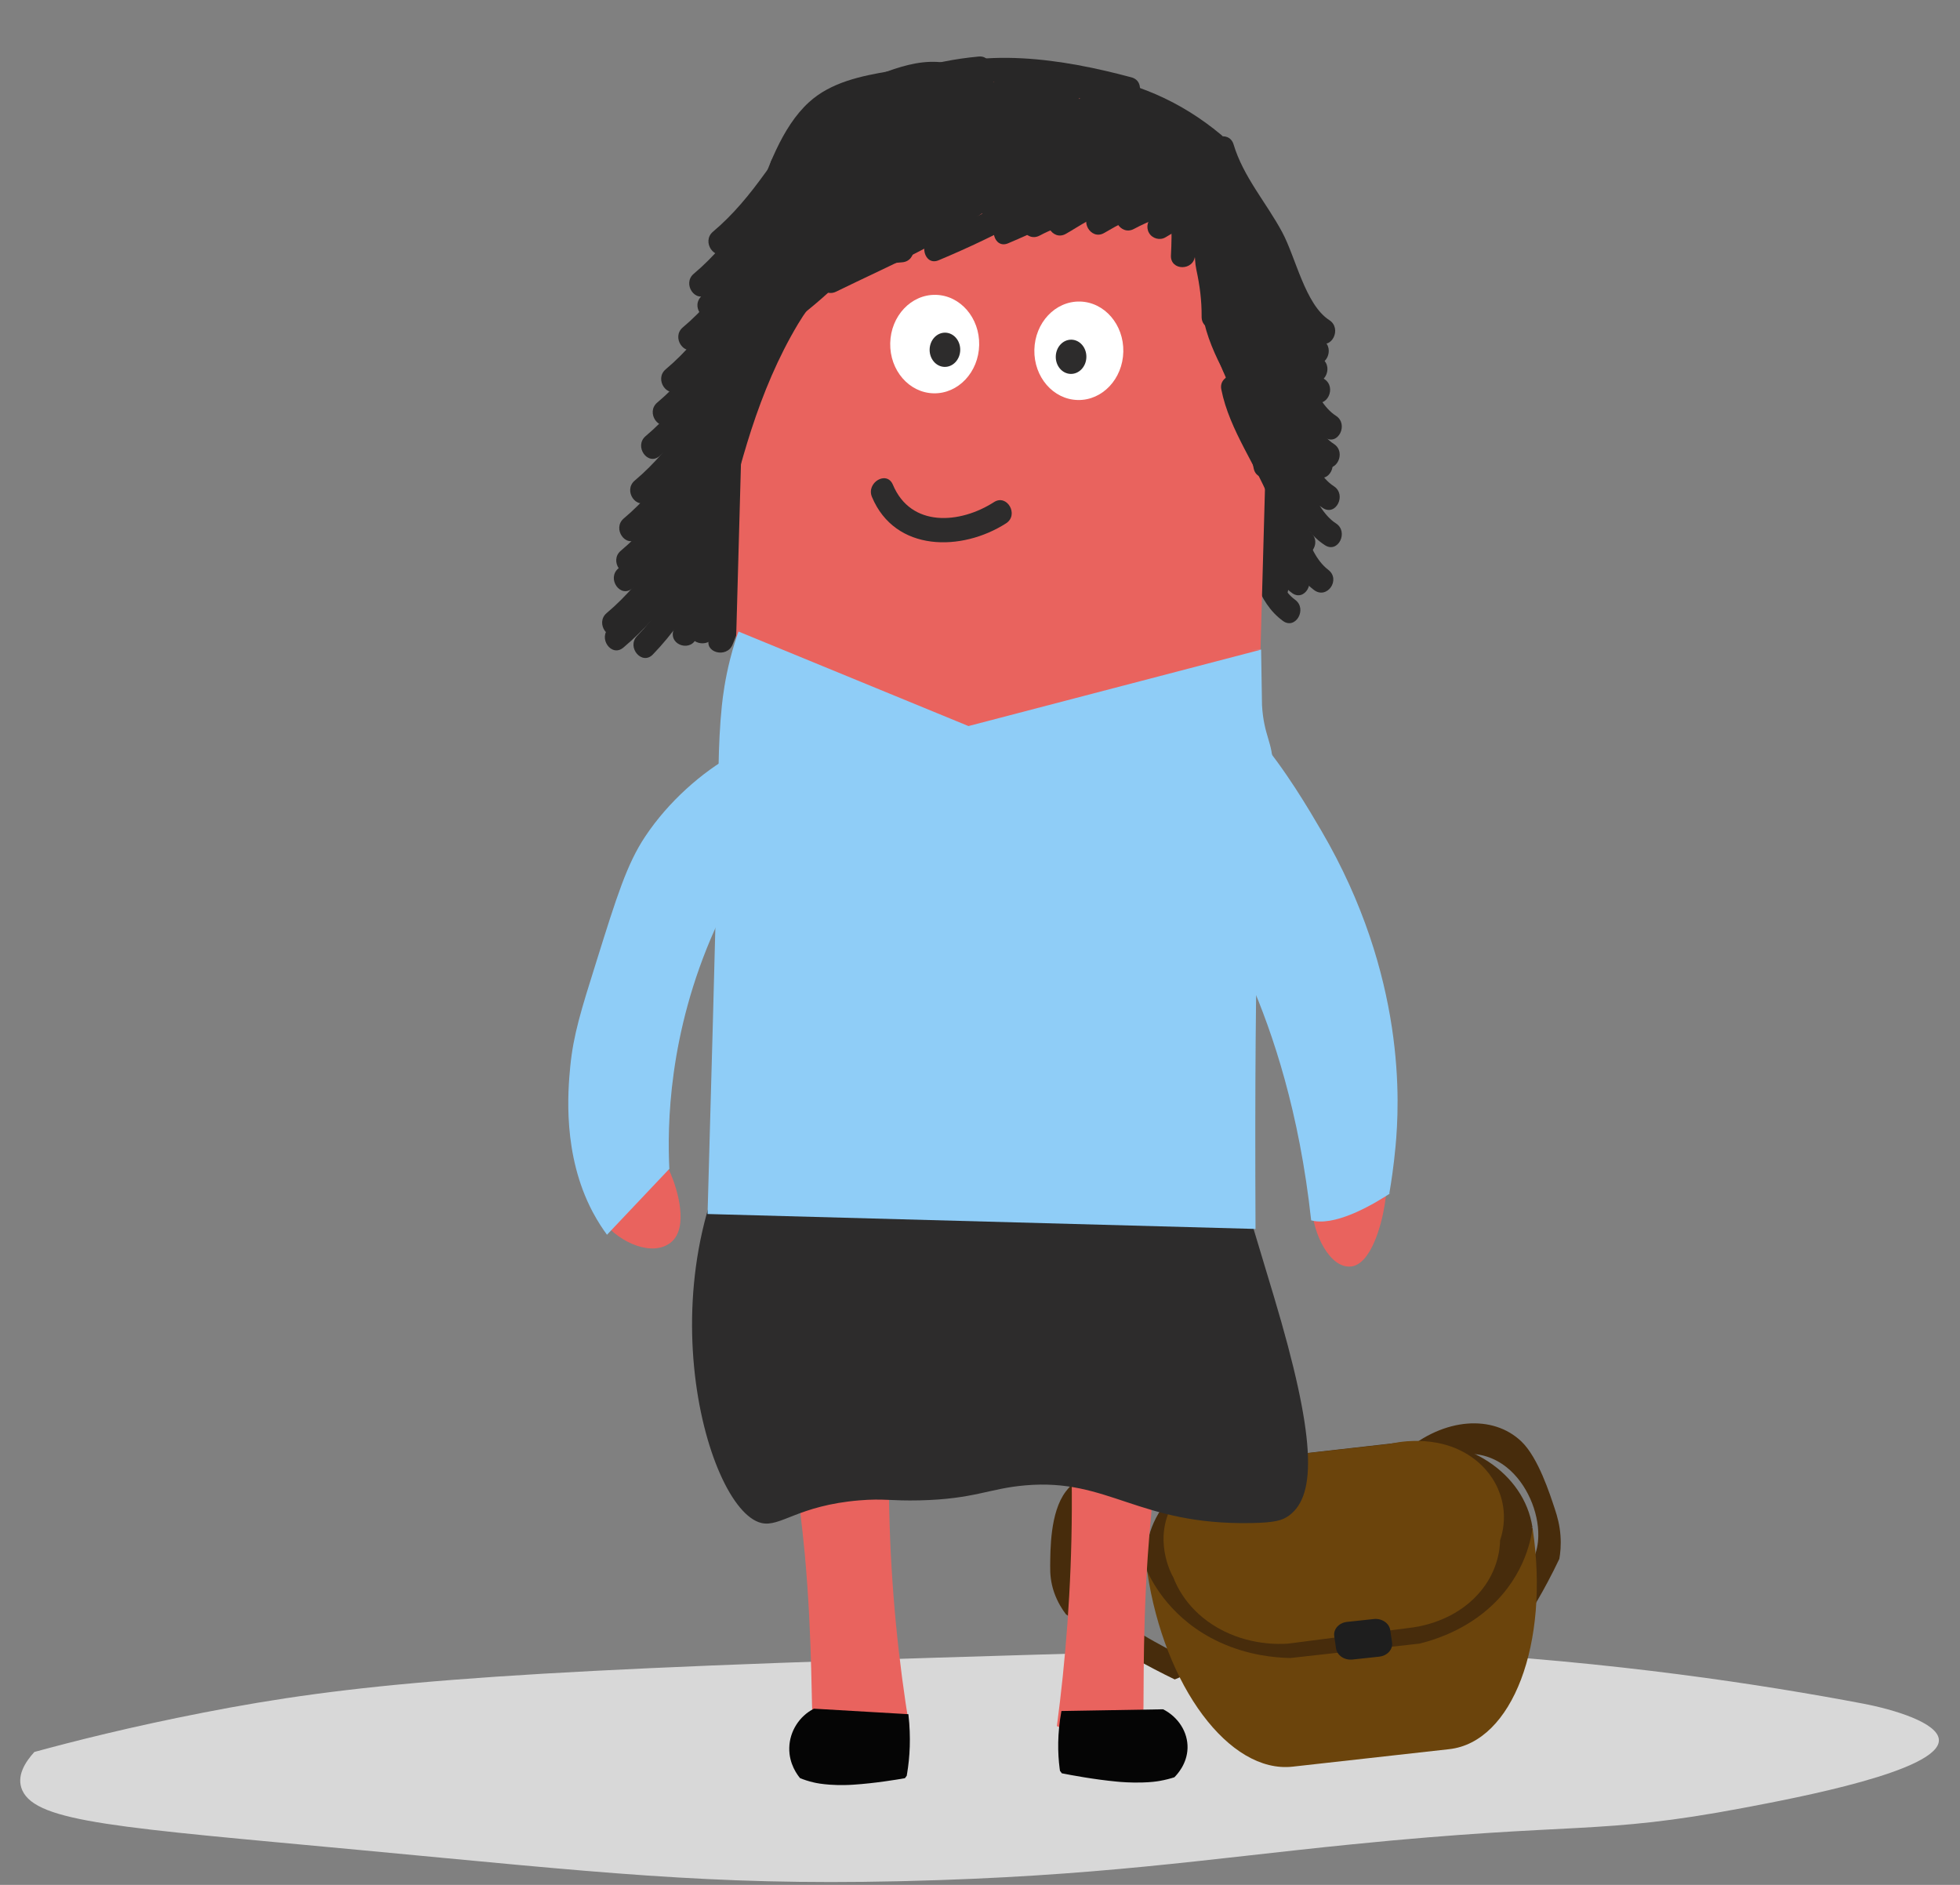 <?xml version="1.0" encoding="utf-8"?>
<!-- Generator: Adobe Illustrator 23.0.1, SVG Export Plug-In . SVG Version: 6.00 Build 0)  -->
<svg version="1.1" id="Layer_1" xmlns="http://www.w3.org/2000/svg" xmlns:xlink="http://www.w3.org/1999/xlink" x="0px" y="0px"
	 viewBox="0 0 260 250" style="enable-background:new 0 0 260 250;" xml:space="preserve">
<rect x="0" y="0" width="260" height="250" fill="#808080" stroke="none"/>
<style type="text/css">
	.st0{fill:#D8D8D8;}
	.st1{fill:#472C0C;}
	.st2{fill:#6B440C;}
	.st3{fill:#1E1E1E;}
	.st4{fill:#E9635E;}
	.st5{fill:#2D2C2C;}
	.st6{fill:#282727;}
	.st7{fill:#8FCDF7;}
	.st8{fill:#FFFFFF;}
	.st9{fill:#050505;}
</style>
<path class="st0" d="M231.21,239.8c-19.33,3.65-21.86,1.81-51.94,4.83c-19.42,1.95-33.6,4.25-59.35,4.87
	c-0.44,0.01-0.77,0.02-0.83,0.02c-24.84,0.56-39.96-1.2-71.41-4.15c-31.83-2.98-42.81-3.66-44.72-7.91
	c-0.84-1.87,0.38-3.75,1.6-5.09c5.13-1.4,12.78-3.34,22.42-5.22c19.19-3.74,37.09-5.45,97.06-7.28c34.42-1.05,51.91-1.56,65.5-0.82
	c24.75,1.34,44.47,4.42,57.61,6.91c4.09,0.78,9.94,2.54,10.05,4.8C257.4,234.86,238.41,238.44,231.21,239.8z"/>
<path class="st1" d="M155.83,222.75c1.49-0.55,1.88-1.11,1.94-1.53c0.21-1.45-3.31-2.41-7.89-5.47c-3.29-2.2-5.03-3.36-6.04-5.4
	c-1.46-2.96-1.02-7.02,1.65-9.92c3.33-3.61,9.57-4.79,15.03-2.61c0.81-1.26,1.62-2.51,2.44-3.77c-9.21-2.55-18.1-0.81-21.59,3.79
	c-2.1,2.77-2.03,7.85-2.06,9.82c-0.02,1.16,0.09,2.3,0.53,3.57c0.45,1.28,1.08,2.25,1.56,2.88c0,0,0,0,0,0c0,0,0,0,0,0
	c1.08,0.79,2.22,1.58,3.41,2.37C148.59,218.98,152.31,221.05,155.83,222.75z"/>
<path class="st1" d="M199.93,218.37c-1.16-0.18-1.6-0.62-1.77-1.01c-0.59-1.33,1.46-3.08,3.56-7.07c1.51-2.87,2.31-4.39,2.34-6.57
	c0.06-3.17-1.51-6.96-4.19-9.1c-3.34-2.67-7.87-2.35-10.83,1c-0.93-1.01-1.86-2.02-2.8-3.03c5.34-4.59,11.81-4.99,15.57-1.41
	c2.26,2.16,3.8,7.04,4.43,8.92c0.37,1.1,0.66,2.23,0.76,3.54c0.1,1.32-0.02,2.4-0.15,3.12c0,0,0,0,0,0c0,0,0,0,0,0
	c-0.48,1.01-0.99,2.03-1.54,3.06C203.58,213.08,201.74,215.92,199.93,218.37z"/>
<path class="st2" d="M192.24,232l-20.77,2.32c-8.38,0.93-17.01-10.62-19.28-25.81c-0.01-0.04-0.01-0.09-0.02-0.13
	c17.04-1.9,34.09-3.8,51.13-5.7l0,0c0.01,0.04,0.01,0.09,0.02,0.13C205.58,218,200.62,231.07,192.24,232z"/>
<path class="st1" d="M188.3,218l-17.13,1.91c-2.03-0.04-5.56-0.35-9.3-2.06c-6.44-2.94-8.99-7.94-9.7-9.48
	c5.13-4.34,10.27-8.69,15.4-13.03c-0.02,0-0.04,0-0.06,0.01l17.13-1.91c-0.02,0-0.04,0-0.06,0.01c6.24,3.08,12.48,6.15,18.72,9.23
	c-0.23,1.65-1.23,7.05-6.6,11.3C193.57,216.45,190.25,217.52,188.3,218z"/>
<path class="st1" d="M165.37,193.63l20.77-2.35c8.38-0.95,16.05,4.1,17.14,11.27c0,0.02,0.01,0.04,0.01,0.06
	c-17.04,1.92-34.08,3.85-51.12,5.77l0,0c0-0.02-0.01-0.04-0.01-0.06C151.08,201.16,156.99,194.58,165.37,193.63z"/>
<path class="st2" d="M186.83,215.93c-5.31,0.69-10.63,1.38-15.94,2.07c-1.23,0.09-5.27,0.23-9.3-2.06
	c-4.11-2.33-5.55-5.69-5.93-6.69c-0.26-0.44-2.92-5.3,0.16-10.17c2.25-3.55,6.68-5.73,11.47-5.66c-0.02,0-0.04,0-0.06,0.01
	l17.13-1.91c-0.02,0-0.04,0-0.06,0.01c0.5-0.13,6.22-1.54,10.89,1.71c3.68,2.56,5.19,6.94,3.8,11.06c-0.01,0.92-0.2,4.57-3.51,7.76
	C192.12,215.29,187.86,215.82,186.83,215.93z"/>
<path class="st3" d="M182.96,219.73l-3.54,0.38c-1.07,0.12-2.05-0.54-2.19-1.47l-0.24-1.63c-0.13-0.93,0.63-1.78,1.7-1.89l3.54-0.38
	c1.07-0.12,2.05,0.54,2.19,1.47l0.24,1.63C184.8,218.76,184.04,219.61,182.96,219.73z"/>
<path class="st4" d="M150.77,228.11c0.09-0.01,0.83-0.05,0.83-0.1l-0.01-0.01c0.01,0.01,0.01,0.01,0.01,0.01
	c0.23-0.02-0.14-10.06,0.66-21.7c0.3-4.39,0.51-5.21,0.83-10.63c0.32-5.46,0.48-8.2,0.41-10.61c-0.04-1.29-0.69-18.84-7.09-19.69
	c-1.14-0.15-3.17,0.12-6.35,3.21c1.3,9.3,2.18,19.93,2.12,31.7c-0.05,10.45-0.84,20.06-1.98,28.65c0.07,0.03,0.14,0.06,0.21,0.09
	c0,0,0.11,0.04,0.21,0.08C141.02,229.27,149.87,228.17,150.77,228.11z"/>
<path class="st4" d="M108.78,227.97c-0.11-0.01-0.93-0.08-0.94-0.12l0.01-0.01c-0.01,0.01-0.01,0.01-0.01,0.01
	c-0.25-0.02-0.01-10.1-1.09-21.81c-0.41-4.42-0.65-5.25-1.1-10.7c-0.45-5.5-0.67-8.25-0.63-10.67c0.02-1.29,0.47-18.9,7.64-19.56
	c1.27-0.12,3.56,0.21,7.17,3.41c-1.31,9.3-2.12,19.95-1.87,31.78c0.23,10.49,1.26,20.17,2.68,28.83c-0.07,0.03-0.15,0.06-0.23,0.09
	c0,0-0.12,0.04-0.24,0.08C119.73,229.42,109.8,228.06,108.78,227.97z"/>
<path class="st5" d="M122,199c-3.87,0.09-4.72-0.27-8,0c-8.17,0.68-10.48,3.6-13,3c-7.53-1.78-16.37-34.65,0.27-56.34
	c11.35-14.8,34.11-23.82,48.86-15.87c7.43,4,11.24,16.74,18.87,42.22c5.53,18.46,5.72,26.27,2,29c-0.89,0.66-1.91,0.94-5,1
	c-15.05,0.28-18.91-5.97-30-5C131.2,197.42,129.25,198.83,122,199z"/>
<path class="st4" d="M178.32,151.12c2.06-0.37,4.23,1.37,5.13,3.77c0.72,1.93,0.42,3.78,0.19,5.15c-0.36,2.24-1.76,7.77-4.51,7.95
	c-2.71,0.18-4.96-4.24-5.14-8.05C173.83,156.41,175.35,151.66,178.32,151.12z"/>
<path class="st4" d="M79.46,152.52c1.7-1.65,4.61-1.77,6.68-0.54c1.67,0.99,2.35,2.59,2.86,3.78c0.83,1.94,2.42,7.07-0.01,9.03
	c-2.4,1.94-6.77,0.07-8.92-2.7C78.08,159.53,77,154.91,79.46,152.52z"/>
<g>
	<g>
		<path class="st6" d="M157.36,46.56c1.31,5.45,4.99,10,7.12,15.14c1.58,3.81,2.25,8.31,5.71,10.82c1.67,1.21,3.27-1.6,1.61-2.81
			c-3.08-2.24-3.97-8.55-5.58-12.01c-1.87-4.02-4.74-7.63-5.78-12C159.96,43.66,156.87,44.53,157.36,46.56L157.36,46.56z"/>
	</g>
</g>
<g>
	<g>
		<path class="st6" d="M158.57,52.7c1.31,5.45,4.99,10,7.12,15.14c1.58,3.81,2.25,8.31,5.71,10.82c1.67,1.21,3.27-1.6,1.61-2.81
			c-3.08-2.24-3.97-8.55-5.58-12.01c-1.87-4.02-4.74-7.63-5.78-12C161.15,49.81,158.08,50.68,158.57,52.7L158.57,52.7z"/>
	</g>
</g>
<g>
	<g>
		<path class="st6" d="M157.36,56.4c1.31,5.45,4.99,10,7.12,15.14c1.58,3.81,2.25,8.31,5.71,10.82c1.67,1.21,3.27-1.6,1.61-2.81
			c-3.08-2.24-3.97-8.55-5.58-12.01c-1.87-4.02-4.74-7.63-5.78-12C159.96,53.49,156.87,54.36,157.36,56.4L157.36,56.4z"/>
	</g>
</g>
<g>
	<g>
		<path class="st6" d="M165.32,52.94c1.09,1.4,1.25,4.01,1.67,5.7c0.52,2.08,1.04,4.15,1.57,6.23c0.76,3.02,1.26,5.84,3.26,8.27
			c1.32,1.6,3.58-0.7,2.26-2.3c-2.47-2.99-2.89-8.6-3.81-12.3c-0.68-2.71-0.96-5.68-2.68-7.91
			C166.31,48.99,164.06,51.31,165.32,52.94L165.32,52.94z"/>
	</g>
</g>
<g>
	<g>
		<path class="st6" d="M161.73,54.17c1.09,1.4,1.25,4.01,1.67,5.7c0.52,2.08,1.04,4.15,1.57,6.23c0.76,3.02,1.26,5.84,3.26,8.27
			c1.32,1.6,3.58-0.7,2.26-2.3c-2.47-2.99-2.89-8.6-3.81-12.3c-0.68-2.71-0.96-5.68-2.68-7.91
			C162.72,50.23,160.47,52.54,161.73,54.17L161.73,54.17z"/>
	</g>
</g>
<g>
	<g>
		<path class="st6" d="M161.73,59.09c1.09,1.4,1.25,4.01,1.67,5.7c0.52,2.08,1.04,4.15,1.57,6.23c0.76,3.02,1.26,5.84,3.26,8.27
			c1.32,1.6,3.58-0.7,2.26-2.3c-2.47-2.99-2.89-8.6-3.81-12.3c-0.68-2.71-0.96-5.68-2.68-7.91
			C162.72,55.14,160.47,57.46,161.73,59.09L161.73,59.09z"/>
	</g>
</g>
<g>
	<g>
		<path class="st6" d="M97.34,53.82c-1.16,5.76-2.18,11.84-4.43,17.28c-0.8,1.93,2.3,2.76,3.08,0.87
			c2.25-5.44,3.27-11.53,4.43-17.28C100.83,52.64,97.75,51.76,97.34,53.82L97.34,53.82z"/>
	</g>
</g>
<g>
	<g>
		<path class="st6" d="M99.72,55.04c-1.16,5.76-2.18,11.84-4.43,17.28c-0.8,1.93,2.3,2.76,3.08,0.87
			c2.25-5.44,3.27-11.53,4.43-17.28C103.22,53.86,100.14,53,99.72,55.04L99.72,55.04z"/>
	</g>
</g>
<g>
	<g>
		<path class="st6" d="M96.15,66.11c-1.16,5.76-2.18,11.84-4.43,17.28c-0.8,1.93,2.3,2.76,3.08,0.87
			c2.25-5.44,3.27-11.53,4.43-17.28C99.64,64.93,96.56,64.05,96.15,66.11L96.15,66.11z"/>
	</g>
</g>
<g>
	<g>
		<path class="st6" d="M98.53,67.34c-1.16,5.76-2.18,11.84-4.43,17.28c-0.8,1.93,2.3,2.76,3.08,0.87
			c2.25-5.44,3.27-11.53,4.43-17.28C102.02,66.16,98.95,65.29,98.53,67.34L98.53,67.34z"/>
	</g>
</g>
<ellipse transform="matrix(0.025 -1 1 0.025 90.237 172.78)" class="st4" cx="133.68" cy="40.14" rx="32.29" ry="34.78"/>
<g>
	<polygon class="st4" points="95.54,160.86 165.09,162.76 168.46,41.09 98.91,39.19 	"/>
</g>
<path class="st7" d="M93.86,161.02l72.69,1.98c-0.19-39.03,0.52-54.03,1.55-57.4c0.16-0.53,0.69-1.94,0.72-3.95
	c0.06-3.18-1.17-3.98-1.41-8.12c0-0.03,0-0.01-0.06-3.69c0-0.31-0.05-3.38-0.06-3.69c-10.31,0.33-21.2,0.37-32.62,0.01
	c-12.96-0.41-25.21-1.29-36.68-2.47c-0.32,0.88-0.73,2.15-1.13,3.71c-0.68,2.69-0.96,4.86-1.1,6.17
	c-0.56,5.39-0.46,11.27-0.45,14.22c0.02,4.38-0.24,8.75-0.36,13.13C94.78,127.84,94.46,139.61,93.86,161.02z"/>
<g>
	<g>
		<path class="st5" d="M115.67,65.92c3.08,7.34,11.93,7.25,17.79,3.49c1.74-1.12,0.13-3.94-1.61-2.81
			c-4.48,2.88-11.01,3.42-13.41-2.32C117.62,62.36,114.87,64.02,115.67,65.92L115.67,65.92z"/>
	</g>
</g>
<ellipse transform="matrix(0.021 -1 1 0.021 75.706 168.688)" class="st8" cx="124.01" cy="45.68" rx="6.53" ry="5.9"/>
<ellipse transform="matrix(0.021 -1 1 0.021 93.535 188.687)" class="st8" cx="143.14" cy="46.57" rx="6.53" ry="5.9"/>
<ellipse transform="matrix(0.022 -1 1 0.022 76.171 170.682)" class="st5" cx="125.31" cy="46.42" rx="2.27" ry="2.03"/>
<ellipse transform="matrix(0.022 -1 1 0.022 91.606 188.322)" class="st5" cx="142.04" cy="47.35" rx="2.27" ry="2.03"/>
<g>
	<g>
		<path class="st6" d="M118.07,9.43c-3.79,0.64-7.83,1.45-10.77,4.14c-3.63,3.31-5.55,8.96-7.14,13.5
			c-4.18,11.88-4.85,24.64-7.24,36.94c-0.39,2.05,2.68,2.92,3.08,0.87c1.93-9.91,2.74-20.05,5.15-29.87
			c1.31-5.35,3.15-10.52,5.75-15.35c2.68-4.99,6.86-6.23,12.03-7.1C120.94,12.22,120.08,9.08,118.07,9.43L118.07,9.43z"/>
	</g>
</g>
<g>
	<g>
		<path class="st6" d="M117.29,15.56c-4.18,0.3-8.66,0.75-11.99,3.62c-3.9,3.36-6.39,9.04-8.38,13.69
			c-4.76,11.12-6.61,23.2-9.98,34.78c-0.59,2.02,2.5,2.87,3.08,0.87c2.64-9.11,4.34-18.48,7.26-27.5c1.59-4.88,3.56-9.62,6.19-14.02
			c3.56-5.94,7.23-7.72,13.82-8.2C119.32,18.67,119.34,15.42,117.29,15.56L117.29,15.56z"/>
	</g>
</g>
<g>
	<g>
		<path class="st6" d="M118.48,21.7c-4.18,0.3-8.66,0.75-11.99,3.62c-3.9,3.36-6.39,9.04-8.38,13.69
			c-4.76,11.12-6.61,23.2-9.98,34.78c-0.59,2.02,2.5,2.87,3.08,0.87c2.64-9.11,4.34-18.48,7.26-27.5c1.59-4.88,3.56-9.62,6.19-14.02
			c3.56-5.94,7.23-7.72,13.82-8.2C120.52,24.82,120.54,21.56,118.48,21.7L118.48,21.7z"/>
	</g>
</g>
<g>
	<g>
		<path class="st6" d="M119.67,31.55c-4.18,0.3-8.66,0.75-11.99,3.62c-3.9,3.36-6.39,9.04-8.38,13.69
			c-4.76,11.12-6.61,23.2-9.98,34.78c-0.59,2.02,2.5,2.87,3.08,0.87c2.64-9.11,4.34-18.48,7.26-27.5c1.59-4.88,3.56-9.62,6.19-14.02
			c3.56-5.94,7.23-7.72,13.82-8.2C121.71,34.65,121.73,31.4,119.67,31.55L119.67,31.55z"/>
	</g>
</g>
<g>
	<g>
		<path class="st6" d="M117.01,11.17c-6.92,4.04-11.84,10.56-13.99,18.38c-0.55,2.02,2.52,2.88,3.08,0.87
			c1.94-7.03,6.3-12.79,12.52-16.44C120.41,12.93,118.8,10.13,117.01,11.17L117.01,11.17z"/>
	</g>
</g>
<g>
	<g>
		<path class="st6" d="M117.68,12c-2.69,1.19-2.82,4.17-3.84,6.61c-1.14,2.7-2.6,5.04-2.61,8.07c-0.01,2.09,3.18,2.09,3.19,0
			c0.01-2.32,1.18-4.21,2.1-6.26c0.76-1.69,1.02-4.85,2.78-5.62C121.18,13.99,119.56,11.18,117.68,12L117.68,12z"/>
	</g>
</g>
<g>
	<g>
		<path class="st6" d="M110.67,12.56c-2.16,2.65-4.14,5.42-5.92,8.34c-1.09,1.78,1.67,3.42,2.76,1.64c1.64-2.69,3.44-5.25,5.43-7.69
			C114.22,13.27,111.98,10.96,110.67,12.56L110.67,12.56z"/>
	</g>
</g>
<g>
	<g>
		<path class="st6" d="M114.96,11.14c-2.13,2.93-4.72,5.84-5.42,9.52c-0.39,2.05,2.68,2.92,3.08,0.87c0.64-3.36,3.15-6.07,5.1-8.75
			C118.94,11.1,116.17,9.49,114.96,11.14L114.96,11.14z"/>
	</g>
</g>
<g>
	<g>
		<path class="st6" d="M109.82,19.5c-0.86,1.54-1.71,3.09-2.58,4.63c-1.01,1.82,1.75,3.47,2.76,1.64c0.86-1.54,1.71-3.09,2.58-4.63
			C113.6,19.32,110.84,17.68,109.82,19.5L109.82,19.5z"/>
	</g>
</g>
<g>
	<g>
		<path class="st6" d="M120.99,9.23c-3.83,3.17-5.1,10.17-5.07,14.92c0.01,2.09,3.2,2.09,3.19,0c-0.02-3.85,1.03-10.06,4.13-12.62
			C124.86,10.2,122.58,7.91,120.99,9.23L120.99,9.23z"/>
	</g>
</g>
<g>
	<g>
		<path class="st6" d="M122.46,9.91c-0.14,2.57-1.29,5.32-1.95,7.81c-0.54,2.02,2.53,2.88,3.08,0.87c0.75-2.79,1.92-5.77,2.07-8.67
			C125.76,7.82,122.57,7.83,122.46,9.91L122.46,9.91z"/>
	</g>
</g>
<g>
	<g>
		<path class="st6" d="M148.88,14.06c4.13,2.43,8.44,4.94,11,9.22c1.95,3.26,3.79,8.14,4.74,11.86c2.2,8.68-0.27,18.12,1.69,27.01
			c0.45,2.04,3.52,1.18,3.08-0.87c-2.38-10.85,0.53-21.6-3.56-32.1c-1.23-3.19-2.32-6.54-4.38-9.29c-2.83-3.81-6.97-6.28-10.97-8.62
			C148.71,10.2,147.1,13.02,148.88,14.06L148.88,14.06z"/>
	</g>
</g>
<g>
	<g>
		<path class="st6" d="M159.32,20c3.26,6.35,6.76,12.4,8.52,19.39c1.44,5.72,1.8,12.03,4.19,17.42c0.85,1.91,3.6,0.25,2.76-1.64
			c-2.66-5.96-2.9-13.4-4.66-19.74c-1.68-6.03-5.22-11.55-8.06-17.07C161.13,16.51,158.37,18.15,159.32,20L159.32,20z"/>
	</g>
</g>
<g>
	<g>
		<path class="st6" d="M161.99,17.88c-5.4-4.5-11.56-7.17-18.48-8c-2.03-0.25-2.02,3.01,0,3.25c6,0.73,11.55,3.14,16.22,7.05
			C161.31,21.49,163.59,19.2,161.99,17.88L161.99,17.88z"/>
	</g>
</g>
<g>
	<g>
		<path class="st6" d="M150.09,10.26c-9.09-2.44-20.06-4.2-28.96-0.3c-1.88,0.82-0.26,3.62,1.61,2.81
			c7.95-3.48,18.45-1.53,26.5,0.63C151.23,13.92,152.08,10.79,150.09,10.26L150.09,10.26z"/>
	</g>
</g>
<g>
	<g>
		<path class="st6" d="M125.31,8.31c-2.68-0.38-5.09,0.27-7.61,1.16c-1.93,0.68-1.1,3.83,0.85,3.13c1.87-0.66,3.9-1.45,5.92-1.16
			C126.47,11.74,127.34,8.6,125.31,8.31L125.31,8.31z"/>
	</g>
</g>
<g>
	<g>
		<path class="st6" d="M121.48,12.5c2.73-0.88,5.49-1.49,8.34-1.75c2.03-0.18,2.05-3.45,0-3.25c-3.13,0.29-6.19,0.89-9.19,1.86
			C118.68,10,119.52,13.14,121.48,12.5L121.48,12.5z"/>
	</g>
</g>
<g>
	<g>
		<path class="st6" d="M133.99,9.72c-5.73,2.11-6.33,8.57-6.58,13.93c-0.1,2.09,3.1,2.09,3.19,0c0.16-3.55,0.2-9.3,4.24-10.8
			C136.76,12.15,135.93,9.01,133.99,9.72L133.99,9.72z"/>
	</g>
</g>
<g>
	<g>
		<path class="st6" d="M122.21,12.39c-1.17,1.95-1.33,4.25-1.91,6.43c-0.7,2.71-0.64,5.22-0.31,7.99c0.24,2.05,3.44,2.08,3.19,0
			c-0.3-2.46-0.44-4.69,0.19-7.12c0.48-1.85,0.59-4.01,1.59-5.66C126.04,12.24,123.28,10.6,122.21,12.39L122.21,12.39z"/>
	</g>
</g>
<g>
	<g>
		<path class="st6" d="M125.72,10.27c-1.21,4.08-2.53,8.04-1.72,12.34c0.38,2.05,3.47,1.18,3.08-0.87c-0.68-3.62,0.7-7.2,1.72-10.61
			C129.41,9.12,126.32,8.26,125.72,10.27L125.72,10.27z"/>
	</g>
</g>
<g>
	<g>
		<path class="st6" d="M128.11,9.67c0.07,1.19-0.73,2.36-1.06,3.49c-0.36,1.27-0.62,2.57-0.93,3.85c-0.48,2.04,2.6,2.91,3.08,0.87
			c0.34-1.45,0.61-2.97,1.09-4.39c0.45-1.3,1.11-2.39,1.01-3.82C131.16,7.59,127.97,7.58,128.11,9.67L128.11,9.67z"/>
	</g>
</g>
<g>
	<g>
		<path class="st6" d="M134.94,8.99c-1.33,1.14-1.8,3.08-2.36,4.69c-0.67,1.95-1.14,3.9-1.34,5.95c-0.2,2.08,2.99,2.07,3.19,0
			c0.15-1.53,0.53-3,1.01-4.46c0.39-1.2,0.78-3.06,1.76-3.89C138.77,9.94,136.51,7.65,134.94,8.99L134.94,8.99z"/>
	</g>
</g>
<g>
	<g>
		<path class="st6" d="M137.71,10.4c-1.64,3.43-2.57,7.03-2.77,10.82c-0.12,2.09,3.08,2.08,3.19,0c0.17-3.21,0.95-6.29,2.33-9.18
			C141.36,10.16,138.6,8.51,137.71,10.4L137.71,10.4z"/>
	</g>
</g>
<g>
	<g>
		<path class="st6" d="M139.64,13.67c2.18,2.35,1.69,6.04,1.45,9.02c-0.18,2.08,3.02,2.07,3.19,0c0.34-4.03,0.52-8.2-2.37-11.33
			C140.49,9.84,138.23,12.14,139.64,13.67L139.64,13.67z"/>
	</g>
</g>
<g>
	<g>
		<path class="st6" d="M138.39,13.88c0.4,0.86,0.27,1.95,0.26,2.87c-0.01,1.14-0.06,2.26-0.2,3.38c-0.24,2.07,2.95,2.06,3.19,0
			c0.3-2.53,0.62-5.54-0.49-7.9C140.26,10.34,137.51,11.99,138.39,13.88L138.39,13.88z"/>
	</g>
</g>
<g>
	<g>
		<path class="st6" d="M143.99,13.64c3.03,3.96,1.9,9.51,2.12,14.15c0.1,2.08,3.29,2.09,3.19,0c-0.28-5.81,0.7-11.56-3.04-16.45
			C144.98,9.69,142.73,12.01,143.99,13.64L143.99,13.64z"/>
	</g>
</g>
<g>
	<g>
		<path class="st6" d="M142.65,14.81c0.61,1.55,0.9,3.21,0.68,4.88c-0.12,0.88,0.2,1.73,1.12,2.01c0.75,0.22,1.85-0.27,1.97-1.14
			c0.3-2.27,0.14-4.47-0.68-6.6C144.98,12.02,141.89,12.86,142.65,14.81L142.65,14.81z"/>
	</g>
</g>
<g>
	<g>
		<path class="st6" d="M147,13.89c1.29,1.78,3.14,3.69,3.81,5.83c0.76,2.44,0.98,5.18,1.29,7.7c0.24,2.05,3.45,2.07,3.19,0
			c-0.34-2.83-0.62-5.82-1.41-8.57c-0.72-2.52-2.64-4.55-4.13-6.61C148.56,10.57,145.78,12.2,147,13.89L147,13.89z"/>
	</g>
</g>
<g>
	<g>
		<path class="st6" d="M147.08,16.83c0.99,2.2,1.35,4.54,1.21,6.95c-0.12,2.09,3.08,2.08,3.19,0c0.17-3-0.43-5.87-1.65-8.6
			C148.98,13.28,146.23,14.93,147.08,16.83L147.08,16.83z"/>
	</g>
</g>
<g>
	<g>
		<path class="st6" d="M152.52,17.74c2.97,4.84,5.53,9.9,5.82,15.7c0.11,2.08,3.3,2.09,3.19,0c-0.32-6.4-2.97-11.99-6.26-17.35
			C154.19,14.32,151.43,15.96,152.52,17.74L152.52,17.74z"/>
	</g>
</g>
<g>
	<g>
		<path class="st6" d="M157.7,23.37c2.58,2.75,3.06,5.96,3.08,9.63c0.01,2.09,3.2,2.09,3.19,0c-0.03-4.55-0.84-8.54-4.01-11.93
			C158.54,19.56,156.29,21.87,157.7,23.37L157.7,23.37z"/>
	</g>
</g>
<g>
	<g>
		<path class="st6" d="M153.73,23.93c0.83,1.05,0.71,2.73,0.69,3.99c-0.02,2.09,3.17,2.09,3.19,0c0.03-2.29-0.18-4.45-1.63-6.29
			c-0.54-0.68-1.69-0.57-2.26,0C153.07,22.31,153.19,23.24,153.73,23.93L153.73,23.93z"/>
	</g>
</g>
<g>
	<g>
		<path class="st6" d="M161.12,35.68c1.3,2.92,0.98,6.53,1.64,9.66c0.43,2.05,3.51,1.18,3.08-0.87c-0.75-3.53-0.48-7.09-1.96-10.43
			C163.03,32.13,160.28,33.78,161.12,35.68L161.12,35.68z"/>
	</g>
</g>
<g>
	<g>
		<path class="st6" d="M103.66,29.15c-1.45,3.17-2.25,5.56-3.02,9.05c-0.92,4.13-2.12,8.18-3.51,12.16
			c-0.69,1.97,2.4,2.82,3.08,0.87c2.37-6.74,3.27-14.03,6.22-20.44C107.28,28.91,104.54,27.26,103.66,29.15L103.66,29.15z"/>
	</g>
</g>
<g>
	<g>
		<path class="st6" d="M108.27,25.6c0.27,2.3-1.58,4.9-2.41,6.96c-0.84,2.09-1.38,4.15-1.43,6.42c-0.04,2.09,3.15,2.09,3.19,0
			c0.05-2.78,1.16-5.15,2.24-7.65c0.78-1.8,1.83-3.73,1.61-5.74C111.23,23.54,108.04,23.52,108.27,25.6L108.27,25.6z"/>
	</g>
</g>
<g>
	<g>
		<path class="st6" d="M107.97,24.2c-0.53,1.32-1.18,2.58-1.87,3.82c-0.62,1.11-1.13,2.23-1.01,3.53c0.19,2.06,3.39,2.08,3.19,0
			c-0.11-1.17,0.76-2.18,1.28-3.18c0.56-1.07,1.04-2.19,1.49-3.32C111.83,23.13,108.74,22.28,107.97,24.2L107.97,24.2z"/>
	</g>
</g>
<g>
	<g>
		<path class="st6" d="M113.13,24.09c-0.89,3.52-1.78,7.04-2.67,10.56c-0.51,2.03,2.57,2.89,3.08,0.87
			c0.89-3.52,1.78-7.04,2.67-10.56C116.73,22.93,113.65,22.06,113.13,24.09L113.13,24.09z"/>
	</g>
</g>
<g>
	<g>
		<path class="st6" d="M116.77,20c0.09,1.76-0.55,3.43-0.92,5.13c-0.37,1.75-0.66,3.5-0.94,5.26c-0.33,2.05,2.75,2.93,3.08,0.87
			c0.32-2.03,0.65-4.05,1.11-6.06c0.39-1.73,0.94-3.39,0.85-5.19C119.87,17.92,116.67,17.91,116.77,20L116.77,20z"/>
	</g>
</g>
<g>
	<g>
		<path class="st6" d="M120.82,17.09c-0.43,3.75-1.37,7.48-2.37,11.1c-0.55,2.02,2.52,2.88,3.08,0.87
			c1.08-3.91,2.03-7.93,2.48-11.97C124.25,15.02,121.06,15.03,120.82,17.09L120.82,17.09z"/>
	</g>
</g>
<g>
	<g>
		<path class="st6" d="M111.68,23.32c-1.77,3.02-2.95,6.29-3.49,9.76c-0.32,2.05,2.76,2.93,3.08,0.87c0.5-3.22,1.53-6.18,3.17-8.99
			C115.49,23.16,112.73,21.52,111.68,23.32L111.68,23.32z"/>
	</g>
</g>
<g>
	<g>
		<path class="st6" d="M119.73,15.7c-0.76,2.47-1.85,4.87-2.8,7.26c-0.77,1.94,2.32,2.79,3.08,0.87c0.95-2.4,2.04-4.79,2.8-7.26
			C123.42,14.56,120.33,13.7,119.73,15.7L119.73,15.7z"/>
	</g>
</g>
<g>
	<g>
		<path class="st6" d="M115.11,19.82c-1.52,1.23-2.82,2.67-3.96,4.27c-0.51,0.72-0.12,1.81,0.57,2.22c0.81,0.48,1.67,0.13,2.18-0.59
			c0.98-1.37,2.16-2.57,3.46-3.61c0.68-0.54,0.56-1.73,0-2.3C116.69,19.14,115.78,19.27,115.11,19.82L115.11,19.82z"/>
	</g>
</g>
<g>
	<g>
		<path class="st6" d="M105.43,20.91c-1.99,2.4-2.63,5.52-4.48,7.98c-1.25,1.66,1.52,3.29,2.76,1.64c1.68-2.23,2.2-5.17,3.98-7.32
			C109.02,21.62,106.76,19.31,105.43,20.91L105.43,20.91z"/>
	</g>
</g>
<g>
	<g>
		<path class="st6" d="M126.11,16.52c-1.65,2.59-2.95,5.37-3.94,8.28c-0.67,1.98,2.42,2.84,3.08,0.87c0.89-2.67,2.11-5.15,3.61-7.51
			C129.98,16.4,127.22,14.78,126.11,16.52L126.11,16.52z"/>
	</g>
</g>
<g>
	<g>
		<path class="st6" d="M129.84,14.85c-1.33,3.1-2.86,6.14-3.24,9.53c-0.23,2.08,2.97,2.06,3.19,0c0.31-2.76,1.72-5.38,2.81-7.89
			C133.42,14.59,130.66,12.93,129.84,14.85L129.84,14.85z"/>
	</g>
</g>
<g>
	<g>
		<path class="st6" d="M134.07,13.89c-1.32,2.36-1.33,5.3-1.65,7.94c-0.26,2.07,2.95,2.05,3.19,0c0.24-2.03,0.2-4.48,1.21-6.29
			C137.85,13.71,135.09,12.07,134.07,13.89L134.07,13.89z"/>
	</g>
</g>
<g>
	<g>
		<path class="st6" d="M137.74,15.87c-0.16,1.81-0.44,3.6-0.82,5.38c-0.44,2.04,2.64,2.92,3.08,0.87c0.45-2.06,0.75-4.14,0.94-6.25
			C141.12,13.79,137.92,13.8,137.74,15.87L137.74,15.87z"/>
	</g>
</g>
<g>
	<g>
		<path class="st6" d="M131.13,17.63c-0.34,1.33-0.49,2.71-0.42,4.08c0.04,0.88,0.7,1.63,1.6,1.63c0.83,0,1.64-0.75,1.6-1.63
			c-0.06-1.11,0.03-2.15,0.31-3.21C134.73,16.47,131.65,15.6,131.13,17.63L131.13,17.63z"/>
	</g>
</g>
<g>
	<g>
		<path class="st6" d="M143.3,18.05c1.46,2.39-0.81,4.93,0.37,7.41c0.89,1.89,3.65,0.24,2.76-1.64c-0.2-0.42,0.26-1.31,0.35-1.75
			c0.14-0.64,0.23-1.31,0.24-1.97c0.02-1.31-0.29-2.57-0.97-3.69C144.97,14.64,142.21,16.26,143.3,18.05L143.3,18.05z"/>
	</g>
</g>
<g>
	<g>
		<path class="st6" d="M139.01,19.04c-0.06,0.59-0.21,1.33-0.37,1.98c-0.21,0.82,0.27,1.8,1.12,2.01c0.83,0.2,1.75-0.25,1.97-1.14
			c0.23-0.93,0.38-1.89,0.49-2.85c0.1-0.85-0.8-1.66-1.6-1.63C139.66,17.45,139.1,18.13,139.01,19.04L139.01,19.04z"/>
	</g>
</g>
<g>
	<g>
		<path class="st6" d="M149.38,21.95c0.5,0.4,0.27,1.86,0.21,2.46c-0.07,0.95-0.32,1.88-0.63,2.78c-0.67,1.98,2.42,2.83,3.08,0.87
			c0.75-2.19,1.72-6.7-0.42-8.4C150.04,18.38,147.76,20.66,149.38,21.95L149.38,21.95z"/>
	</g>
</g>
<g>
	<g>
		<path class="st6" d="M153.76,24.04c1.88,2.43,1.71,6.94,1.57,9.83c-0.11,2.09,3.09,2.08,3.19,0c0.2-3.97,0.01-8.89-2.5-12.13
			C154.75,20.09,152.51,22.41,153.76,24.04L153.76,24.04z"/>
	</g>
</g>
<g>
	<g>
		<path class="st6" d="M158.27,30.53c0.38,1.72,0.06,3.5,0.43,5.24c0.46,2.14,0.71,4.03,0.7,6.25c-0.01,2.09,3.18,2.09,3.19,0
			c0.01-2.16-0.13-4.16-0.6-6.27c-0.45-2.03-0.19-4.05-0.64-6.08C160.89,27.62,157.81,28.49,158.27,30.53L158.27,30.53z"/>
	</g>
</g>
<g>
	<g>
		<path class="st6" d="M161.6,41.27c1.04,1.73,0.62,3.73,0.82,5.66c0.07,0.73,0.3,1.47,0.3,2.21c0,0.85-0.29,1.62-0.24,2.47
			c0.11,2.08,3.3,2.09,3.19,0c-0.05-0.94,0.26-1.84,0.22-2.79c-0.03-1.11-0.34-2.18-0.36-3.3c-0.04-2.11-0.06-4.04-1.18-5.9
			C163.28,37.86,160.52,39.49,161.6,41.27L161.6,41.27z"/>
	</g>
</g>
<g>
	<g>
		<path class="st6" d="M165.32,44.33c1.09,1.4,1.25,4.01,1.67,5.7c0.52,2.08,1.04,4.15,1.57,6.23c0.76,3.02,1.26,5.84,3.26,8.27
			c1.32,1.6,3.58-0.7,2.26-2.3c-2.47-2.99-2.89-8.6-3.81-12.3c-0.68-2.71-0.96-5.68-2.68-7.91
			C166.31,40.39,164.06,42.71,165.32,44.33L165.32,44.33z"/>
	</g>
</g>
<g>
	<g>
		<path class="st6" d="M102.23,23.79c-3.33,9.55-6.6,18.9-10.43,28.29c-0.79,1.93,2.3,2.78,3.08,0.87
			c3.83-9.39,7.1-18.74,10.43-28.29C105.99,22.67,102.91,21.82,102.23,23.79L102.23,23.79z"/>
	</g>
</g>
<g>
	<g>
		<path class="st6" d="M102.19,21.76c-0.42,2.96-2.45,6.14-3.76,8.81c-1.54,3.16-3.24,6.16-5.51,8.85c-1.33,1.58,0.92,3.89,2.26,2.3
			c2.45-2.89,4.34-6.08,6-9.5c1.44-2.93,3.62-6.32,4.09-9.58C105.57,20.58,102.49,19.69,102.19,21.76L102.19,21.76z"/>
	</g>
</g>
<g>
	<g>
		<path class="st6" d="M106.66,14.92c-0.9,2.85-3.44,5.62-5.17,8.04c-2.05,2.84-4.22,5.51-6.91,7.77c-1.58,1.33,0.25,3.99,1.84,2.66
			c2.9-2.43,5.29-5.24,7.5-8.32c1.9-2.64,4.62-5.6,5.63-8.74C110.18,14.34,107.3,12.93,106.66,14.92L106.66,14.92z"/>
	</g>
</g>
<g>
	<g>
		<path class="st6" d="M104.11,20.5c-0.9,2.85-3.44,5.62-5.17,8.04c-2.05,2.84-4.22,5.51-6.91,7.77c-1.58,1.33,0.25,3.99,1.84,2.66
			c2.9-2.43,5.29-5.24,7.5-8.32c1.9-2.64,4.62-5.6,5.63-8.74C107.64,19.92,104.75,18.51,104.11,20.5L104.11,20.5z"/>
	</g>
</g>
<g>
	<g>
		<path class="st6" d="M102.66,27.61c-0.9,2.85-3.44,5.62-5.17,8.04c-2.05,2.84-4.22,5.51-6.91,7.77c-1.58,1.33,0.25,3.99,1.84,2.66
			c2.9-2.43,5.29-5.24,7.5-8.32c1.9-2.64,4.62-5.6,5.63-8.74C106.18,27.03,103.3,25.62,102.66,27.61L102.66,27.61z"/>
	</g>
</g>
<g>
	<g>
		<path class="st6" d="M100.39,33.17c-0.9,2.85-3.44,5.62-5.17,8.04c-2.05,2.84-4.22,5.51-6.91,7.77c-1.58,1.33,0.25,3.99,1.84,2.66
			c2.9-2.43,5.29-5.24,7.5-8.32c1.9-2.64,4.62-5.6,5.63-8.74C103.92,32.59,101.03,31.18,100.39,33.17L100.39,33.17z"/>
	</g>
</g>
<g>
	<g>
		<path class="st6" d="M99.27,37.58c-0.9,2.85-3.44,5.62-5.17,8.04c-2.05,2.84-4.22,5.51-6.91,7.77c-1.58,1.33,0.25,3.99,1.84,2.66
			c2.9-2.43,5.29-5.24,7.5-8.32c1.9-2.64,4.62-5.6,5.63-8.74C102.8,37,99.91,35.59,99.27,37.58L99.27,37.58z"/>
	</g>
</g>
<g>
	<g>
		<path class="st6" d="M97.73,42.03c-0.9,2.85-3.44,5.62-5.17,8.04c-2.05,2.84-4.22,5.51-6.91,7.77c-1.58,1.33,0.25,3.99,1.84,2.66
			c2.9-2.43,5.29-5.24,7.5-8.32c1.9-2.64,4.62-5.6,5.63-8.74C101.25,41.45,98.37,40.04,97.73,42.03L97.73,42.03z"/>
	</g>
</g>
<g>
	<g>
		<path class="st6" d="M96.28,47.93c-0.9,2.85-3.44,5.62-5.17,8.04c-2.05,2.84-4.22,5.51-6.91,7.77c-1.58,1.33,0.25,3.99,1.84,2.66
			c2.9-2.43,5.29-5.24,7.5-8.32c1.9-2.64,4.62-5.6,5.63-8.74C99.81,47.34,96.92,45.94,96.28,47.93L96.28,47.93z"/>
	</g>
</g>
<g>
	<g>
		<path class="st6" d="M94.83,52.95c-0.9,2.85-3.44,5.62-5.17,8.04c-2.05,2.84-4.22,5.51-6.91,7.77c-1.58,1.33,0.25,3.99,1.84,2.66
			c2.9-2.43,5.29-5.24,7.5-8.32c1.9-2.64,4.62-5.6,5.63-8.74C98.35,52.37,95.47,50.96,94.83,52.95L94.83,52.95z"/>
	</g>
</g>
<g>
	<g>
		<path class="st6" d="M94.43,57.24c-0.9,2.85-3.44,5.62-5.17,8.04c-2.05,2.84-4.22,5.51-6.91,7.77c-1.58,1.33,0.25,3.99,1.84,2.66
			c2.9-2.43,5.29-5.24,7.5-8.32c1.9-2.64,4.62-5.6,5.63-8.74C97.95,56.66,95.06,55.25,94.43,57.24L94.43,57.24z"/>
	</g>
</g>
<g>
	<g>
		<path class="st6" d="M94.11,59.58c-0.9,2.85-3.44,5.62-5.17,8.04c-2.05,2.84-4.22,5.51-6.91,7.77c-1.58,1.33,0.25,3.99,1.84,2.66
			c2.9-2.43,5.29-5.24,7.5-8.32c1.9-2.64,4.62-5.6,5.63-8.74C97.64,59,94.75,57.59,94.11,59.58L94.11,59.58z"/>
	</g>
</g>
<g>
	<g>
		<path class="st6" d="M92.56,65.5c-0.9,2.85-3.44,5.62-5.17,8.04c-2.05,2.84-4.22,5.51-6.91,7.77c-1.58,1.33,0.25,3.99,1.84,2.66
			c2.9-2.43,5.29-5.24,7.5-8.32c1.9-2.64,4.62-5.6,5.63-8.74C96.09,64.92,93.2,63.51,92.56,65.5L92.56,65.5z"/>
	</g>
</g>
<g>
	<g>
		<path class="st6" d="M92.92,67.43c-0.9,2.85-3.44,5.62-5.17,8.04c-2.05,2.84-4.22,5.51-6.91,7.77c-1.58,1.33,0.25,3.99,1.84,2.66
			c2.9-2.43,5.29-5.24,7.5-8.32c1.9-2.64,4.62-5.6,5.63-8.74C96.44,66.85,93.56,65.44,92.92,67.43L92.92,67.43z"/>
	</g>
</g>
<g>
	<g>
		<path class="st6" d="M94.9,67.36c-0.61,2.93-2.84,5.96-4.32,8.54c-1.74,3.04-3.63,5.93-6.07,8.46c-1.43,1.49,0.66,3.95,2.1,2.44
			c2.63-2.72,4.73-5.78,6.61-9.07c1.62-2.82,4.02-6.06,4.7-9.29C98.35,66.41,95.34,65.31,94.9,67.36L94.9,67.36z"/>
	</g>
</g>
<g>
	<g>
		<path class="st6" d="M160.95,24.43c1.31,5.45,4.99,10,7.12,15.14c1.58,3.81,2.25,8.31,5.71,10.82c1.67,1.21,3.27-1.6,1.61-2.81
			c-3.08-2.24-3.97-8.55-5.58-12.01c-1.87-4.02-4.74-7.63-5.78-12C163.54,21.53,160.46,22.39,160.95,24.43L160.95,24.43z"/>
	</g>
</g>
<g>
	<g>
		<path class="st6" d="M160.61,20.2c1.62,5.37,5.55,9.69,7.97,14.69c1.79,3.71,2.71,8.16,6.31,10.47c1.74,1.11,3.17-1.79,1.45-2.9
			c-3.2-2.06-4.45-8.31-6.25-11.66c-2.1-3.91-5.16-7.34-6.45-11.64C163.03,17.16,160.01,18.19,160.61,20.2L160.61,20.2z"/>
	</g>
</g>
<g>
	<g>
		<path class="st6" d="M159.76,22.86c1.62,5.37,5.55,9.69,7.97,14.69c1.79,3.71,2.71,8.16,6.31,10.47c1.74,1.11,3.17-1.79,1.45-2.9
			c-3.2-2.06-4.45-8.31-6.25-11.66c-2.1-3.91-5.16-7.34-6.45-11.64C162.18,19.82,159.16,20.85,159.76,22.86L159.76,22.86z"/>
	</g>
</g>
<g>
	<g>
		<path class="st6" d="M159.94,28.01c1.62,5.37,5.55,9.69,7.97,14.69c1.79,3.71,2.71,8.16,6.31,10.47c1.74,1.11,3.17-1.79,1.45-2.9
			c-3.2-2.06-4.45-8.31-6.25-11.66c-2.1-3.91-5.16-7.34-6.45-11.64C162.36,24.97,159.34,26.01,159.94,28.01L159.94,28.01z"/>
	</g>
</g>
<g>
	<g>
		<path class="st6" d="M161.49,32.89c1.62,5.37,5.55,9.69,7.97,14.69c1.79,3.71,2.71,8.16,6.31,10.47c1.74,1.11,3.17-1.79,1.45-2.9
			c-3.2-2.06-4.45-8.31-6.25-11.66c-2.1-3.91-5.16-7.34-6.45-11.64C163.91,29.85,160.89,30.88,161.49,32.89L161.49,32.89z"/>
	</g>
</g>
<g>
	<g>
		<path class="st6" d="M161.21,36.62c1.62,5.37,5.55,9.69,7.97,14.69c1.79,3.71,2.71,8.16,6.31,10.47c1.74,1.11,3.17-1.79,1.45-2.9
			c-3.2-2.06-4.45-8.31-6.25-11.66c-2.1-3.91-5.16-7.34-6.45-11.64C163.63,33.58,160.61,34.62,161.21,36.62L161.21,36.62z"/>
	</g>
</g>
<g>
	<g>
		<path class="st6" d="M160.28,37.97c1.62,5.37,5.55,9.69,7.97,14.69c1.79,3.71,2.71,8.16,6.31,10.47c1.74,1.11,3.17-1.79,1.45-2.9
			c-3.2-2.06-4.45-8.31-6.25-11.66c-2.1-3.91-5.16-7.34-6.45-11.64C162.7,34.93,159.67,35.97,160.28,37.97L160.28,37.97z"/>
	</g>
</g>
<g>
	<g>
		<path class="st6" d="M161.21,42.23c1.62,5.37,5.55,9.69,7.97,14.69c1.79,3.71,2.71,8.16,6.31,10.47c1.74,1.11,3.17-1.79,1.45-2.9
			c-3.2-2.06-4.45-8.31-6.25-11.66c-2.1-3.91-5.16-7.34-6.45-11.64C163.63,39.19,160.61,40.23,161.21,42.23L161.21,42.23z"/>
	</g>
</g>
<g>
	<g>
		<path class="st6" d="M161.49,47.16c1.62,5.37,5.55,9.69,7.97,14.69c1.79,3.71,2.71,8.16,6.31,10.47c1.74,1.11,3.17-1.79,1.45-2.9
			c-3.2-2.06-4.45-8.31-6.25-11.66c-2.1-3.91-5.16-7.34-6.45-11.64C163.91,44.12,160.89,45.15,161.49,47.16L161.49,47.16z"/>
	</g>
</g>
<g>
	<g>
		<path class="st6" d="M159.76,42.87c1.31,5.45,4.99,10,7.12,15.14c1.58,3.81,2.25,8.31,5.71,10.82c1.67,1.21,3.27-1.6,1.61-2.81
			c-3.08-2.24-3.97-8.55-5.58-12.01c-1.87-4.02-4.74-7.63-5.78-12C162.35,39.97,159.27,40.83,159.76,42.87L159.76,42.87z"/>
	</g>
</g>
<g>
	<g>
		<path class="st6" d="M162.01,51.65c1.09,5.5,4.79,10.25,6.78,15.49c1.47,3.88,1.93,8.39,5.51,11.11c1.73,1.31,3.61-1.38,1.89-2.68
			c-3.18-2.43-3.77-8.75-5.3-12.29c-1.78-4.11-4.65-7.88-5.52-12.29C164.95,48.95,161.6,49.6,162.01,51.65L162.01,51.65z"/>
	</g>
</g>
<g>
	<g>
		<path class="st6" d="M130.52,19.43c-4.27,3.84-8.04,7.63-13.86,8.68c-2.02,0.37-1.16,3.5,0.85,3.13
			c6.33-1.14,10.61-5.32,15.28-9.52C134.32,20.34,132.07,18.04,130.52,19.43L130.52,19.43z"/>
	</g>
</g>
<g>
	<g>
		<path class="st6" d="M135.55,19.35c-3.12,3.73-7.19,6.04-11.95,6.77c-2.02,0.31-1.16,3.45,0.85,3.13c5.24-0.8,9.92-3.5,13.35-7.6
			C139.13,20.07,136.88,17.75,135.55,19.35L135.55,19.35z"/>
	</g>
</g>
<g>
	<g>
		<path class="st6" d="M140.53,20.57c-2.99,1.98-6.28,4.24-9.85,4.91c-2.02,0.38-1.16,3.51,0.85,3.13c3.84-0.72,7.38-3.11,10.6-5.24
			C143.86,22.24,142.27,19.43,140.53,20.57L140.53,20.57z"/>
	</g>
</g>
<g>
	<g>
		<path class="st6" d="M143.75,20.98c-0.12,0.31-0.77,0.6-1.02,0.8c-0.46,0.37-0.86,0.8-1.34,1.15c-1.16,0.83-2.52,1.41-3.78,2.05
			c-1.83,0.94-0.22,3.75,1.61,2.81c1.64-0.85,3.36-1.6,4.78-2.83c1.11-0.96,2.31-1.67,2.83-3.12
			C147.54,19.87,144.45,19.03,143.75,20.98L143.75,20.98z"/>
	</g>
</g>
<g>
	<g>
		<path class="st6" d="M147.65,22.17c-2.12,1.66-4.24,3.61-6.82,4.48c-1.94,0.65-1.11,3.79,0.85,3.13c2.9-0.98,5.2-2.94,7.58-4.81
			C150.88,23.72,149.29,20.89,147.65,22.17L147.65,22.17z"/>
	</g>
</g>
<g>
	<g>
		<path class="st6" d="M120.3,27.21c-2.38,1.15-4.13,3.02-6.21,4.63c-2.48,1.92-5.33,3.14-8.23,4.24c-1.91,0.73-1.09,3.87,0.85,3.13
			c2.76-1.04,5.51-2.16,7.97-3.82c2.5-1.69,4.48-4.07,7.22-5.38C123.77,29.13,122.16,26.32,120.3,27.21L120.3,27.21z"/>
	</g>
</g>
<g>
	<g>
		<path class="st6" d="M110.98,33.16c-3.72,2.49-7.54,4.81-11.46,6.95c-1.81,0.99-0.2,3.79,1.61,2.81
			c3.92-2.15,7.74-4.46,11.46-6.95C114.3,34.82,112.7,32,110.98,33.16L110.98,33.16z"/>
	</g>
</g>
<g>
	<g>
		<path class="st6" d="M109.18,32.04c-2.04,1.21-4.08,2.46-6.1,3.72c-1.75,1.1-0.15,3.91,1.61,2.81c2.02-1.27,4.05-2.5,6.1-3.72
			C112.56,33.79,110.96,30.97,109.18,32.04L109.18,32.04z"/>
	</g>
</g>
<g>
	<g>
		<path class="st6" d="M111.71,32.71c-4.25,4.05-8.53,8.02-13.78,10.69c-1.84,0.93-0.22,3.74,1.61,2.81
			c5.48-2.79,9.99-6.96,14.42-11.2C115.47,33.57,113.21,31.28,111.71,32.71L111.71,32.71z"/>
	</g>
</g>
<g>
	<g>
		<path class="st6" d="M129.54,24.84c-5.97,4.76-13.45,7.69-20.23,11.03c-1.85,0.91-0.23,3.72,1.61,2.81
			c7.1-3.49,14.63-6.56,20.88-11.54C133.42,25.85,131.14,23.56,129.54,24.84L129.54,24.84z"/>
	</g>
</g>
<g>
	<g>
		<path class="st6" d="M134.43,26.19c-3.5,1.92-7.09,3.66-10.77,5.2c-1.87,0.78-1.05,3.94,0.85,3.13c3.94-1.65,7.78-3.47,11.54-5.53
			C137.85,28.01,136.24,25.21,134.43,26.19L134.43,26.19z"/>
	</g>
</g>
<g>
	<g>
		<path class="st6" d="M142.56,24.36c-3.14,1.78-6.37,3.38-9.68,4.78c-1.87,0.79-1.05,3.94,0.85,3.13c3.58-1.51,7.06-3.2,10.44-5.11
			C145.97,26.15,144.36,23.34,142.56,24.36L142.56,24.36z"/>
	</g>
</g>
<g>
	<g>
		<path class="st6" d="M141.8,26.27c-1.92,0.51-3.76,1.24-5.51,2.17c-1.83,0.96-0.21,3.77,1.61,2.81c1.52-0.8,3.1-1.4,4.75-1.83
			C144.64,28.88,143.8,25.75,141.8,26.27L141.8,26.27z"/>
	</g>
</g>
<g>
	<g>
		<path class="st6" d="M147.44,24.9c-2.83,0.36-5.21,1.93-7.67,3.31c-1.8,1.01-0.19,3.83,1.61,2.81c1.85-1.04,3.91-2.59,6.06-2.86
			C149.45,27.91,149.47,24.64,147.44,24.9L147.44,24.9z"/>
	</g>
</g>
<g>
	<g>
		<path class="st6" d="M150.63,25.14c-1.98,0.88-3.91,1.85-5.77,2.95c-1.78,1.04-0.17,3.85,1.61,2.81c1.87-1.1,3.79-2.08,5.77-2.95
			c0.8-0.35,0.96-1.53,0.57-2.22C152.35,24.89,151.42,24.79,150.63,25.14L150.63,25.14z"/>
	</g>
</g>
<g>
	<g>
		<path class="st6" d="M152.68,25.84c-1.33,0.49-2.63,1.06-3.88,1.72c-1.82,0.98-0.21,3.78,1.61,2.81c1.01-0.54,2.04-1.01,3.12-1.4
			c0.81-0.29,1.35-1.11,1.12-2.01C154.42,26.17,153.49,25.54,152.68,25.84L152.68,25.84z"/>
	</g>
</g>
<g>
	<g>
		<path class="st6" d="M155.15,27.39c-0.72,0.42-1.44,0.85-2.16,1.28c-0.75,0.44-1.01,1.46-0.57,2.22c0.44,0.76,1.44,1.03,2.18,0.59
			c0.72-0.42,1.44-0.85,2.16-1.28c0.75-0.44,1.01-1.46,0.57-2.22C156.89,27.21,155.89,26.95,155.15,27.39L155.15,27.39z"/>
	</g>
</g>
<g>
	<g>
		<path class="st6" d="M120.15,12.07c0.24,2.18-1.54,3.85-2.38,5.7c-0.86,1.89,1.9,3.53,2.76,1.64c1.11-2.43,3.14-4.46,2.82-7.35
			C123.12,10.01,119.93,9.98,120.15,12.07L120.15,12.07z"/>
	</g>
</g>
<g>
	<g>
		<path class="st6" d="M123.89,13.15c-1.36,3.77-2.73,7.54-4.09,11.31c-0.71,1.96,2.37,2.82,3.08,0.87
			c1.36-3.77,2.73-7.54,4.09-11.31C127.68,12.06,124.6,11.2,123.89,13.15L123.89,13.15z"/>
	</g>
</g>
<g>
	<g>
		<path class="st6" d="M125.3,15.94c-0.84,2.78-1.96,5.41-3.37,7.94c-1.02,1.82,1.74,3.46,2.76,1.64c1.54-2.76,2.78-5.67,3.7-8.71
			C128.98,14.8,125.9,13.94,125.3,15.94L125.3,15.94z"/>
	</g>
</g>
<g>
	<g>
		<path class="st6" d="M128.32,17.06c-0.89,2.44-2.08,4.73-3.5,6.88c-1.15,1.75,1.62,3.37,2.76,1.64c1.59-2.4,2.84-4.95,3.82-7.67
			C132.11,15.96,129.02,15.11,128.32,17.06L128.32,17.06z"/>
	</g>
</g>
<g>
	<g>
		<path class="st6" d="M125.72,16.99c-2.8,0.35-4.57,2.14-6.42,4.17c-2.02,2.23-3.83,4.64-5.47,7.18c-1.14,1.76,1.63,3.38,2.76,1.64
			c1.22-1.89,2.53-3.69,3.98-5.39c1.27-1.49,3.09-4.1,5.15-4.35C127.73,19.99,127.77,16.73,125.72,16.99L125.72,16.99z"/>
	</g>
</g>
<g>
	<g>
		<path class="st6" d="M120.49,21.26c-1.76,2.92-3.77,5.62-6.06,8.12c-1.41,1.53,0.85,3.84,2.26,2.3c2.47-2.7,4.67-5.63,6.56-8.78
			C124.33,21.11,121.57,19.47,120.49,21.26L120.49,21.26z"/>
	</g>
</g>
<g>
	<g>
		<path class="st6" d="M116.82,25.08c-1.78,2.29-3.77,4.36-5.97,6.21c-1.59,1.33,0.68,3.62,2.26,2.3c2.2-1.85,4.21-3.92,5.97-6.21
			C120.33,25.75,118.09,23.44,116.82,25.08L116.82,25.08z"/>
	</g>
</g>
<g>
	<g>
		<path class="st6" d="M113.94,14.91c-1.33,2.92-1.93,6.38-4.34,8.61c-1.52,1.41,0.73,3.71,2.26,2.3c2.69-2.48,3.37-6.04,4.84-9.27
			C117.56,14.66,114.8,13.01,113.94,14.91L113.94,14.91z"/>
	</g>
</g>
<g>
	<g>
		<path class="st6" d="M112.4,18.21c-2.58,4.54-5.04,9.15-7.38,13.82c-0.94,1.86,1.82,3.51,2.76,1.64c2.34-4.67,4.8-9.28,7.38-13.82
			C116.19,18.04,113.44,16.4,112.4,18.21L112.4,18.21z"/>
	</g>
</g>
<g>
	<g>
		<path class="st6" d="M106.88,28.41c-1.36,2.07-2.74,4.13-4.1,6.2c-1.15,1.75,1.62,3.37,2.76,1.64c1.36-2.07,2.74-4.13,4.1-6.2
			C110.79,28.31,108.03,26.68,106.88,28.41L106.88,28.41z"/>
	</g>
</g>
<g>
	<g>
		<path class="st6" d="M107.03,28.48c-1.29,1.91-2.64,3.77-4.07,5.57c-1.28,1.62,0.97,3.94,2.26,2.3c1.6-2.02,3.13-4.1,4.57-6.23
			C110.94,28.39,108.18,26.77,107.03,28.48L107.03,28.48z"/>
	</g>
</g>
<g>
	<g>
		<path class="st6" d="M129.19,11.04c-0.6,1.06-1.2,2.13-1.8,3.19c-1.02,1.82,1.74,3.46,2.76,1.64c0.6-1.06,1.2-2.13,1.8-3.19
			C132.98,10.85,130.21,9.21,129.19,11.04L129.19,11.04z"/>
	</g>
</g>
<g>
	<g>
		<path class="st6" d="M133.47,12.52c-0.05-0.02-2.14,4.55-2.32,4.94c-0.86,1.89,1.88,3.53,2.76,1.64c0.82-1.78,1.82-3.56,2.46-5.41
			c0.52-1.51,0.21-3.22-1.28-3.99C133.26,8.77,131.63,11.58,133.47,12.52L133.47,12.52z"/>
	</g>
</g>
<g>
	<g>
		<path class="st6" d="M137.17,10.92c-1.57,2.09-2.97,4.29-4.22,6.6c-0.99,1.83,1.77,3.48,2.76,1.64c1.25-2.31,2.65-4.5,4.22-6.6
			C141.17,10.9,138.39,9.27,137.17,10.92L137.17,10.92z"/>
	</g>
</g>
<g>
	<g>
		<path class="st6" d="M135.91,10.7c-2.08,3.43-4.3,6.74-6.69,9.95c-1.25,1.67,1.53,3.3,2.76,1.64c2.38-3.21,4.61-6.53,6.69-9.95
			C139.75,10.56,136.99,8.92,135.91,10.7L135.91,10.7z"/>
	</g>
</g>
<g>
	<g>
		<path class="st6" d="M129.86,21.14c-0.75,0.98-1.5,1.95-2.25,2.93c-0.53,0.69-0.66,1.63,0,2.3c0.55,0.56,1.72,0.69,2.26,0
			c0.75-0.98,1.5-1.95,2.25-2.93c0.53-0.69,0.66-1.63,0-2.3C131.57,20.58,130.4,20.44,129.86,21.14L129.86,21.14z"/>
	</g>
</g>
<g>
	<g>
		<path class="st6" d="M135.83,18.7c-1.34,1.47-2.69,2.93-4.07,4.36c-1.44,1.5,0.82,3.81,2.26,2.3c1.37-1.44,2.73-2.89,4.07-4.36
			C139.48,19.47,137.22,17.16,135.83,18.7L135.83,18.7z"/>
	</g>
</g>
<g>
	<g>
		<path class="st6" d="M137.05,19.94c-1.32,1.68-2.68,3.32-4.08,4.92c-1.36,1.56,0.89,3.87,2.26,2.3c1.41-1.6,2.76-3.25,4.08-4.92
			c0.54-0.68,0.66-1.63,0-2.3C138.74,19.37,137.58,19.25,137.05,19.94L137.05,19.94z"/>
	</g>
</g>
<g>
	<g>
		<path class="st6" d="M136.63,21.68c-0.61,1.08-1.1,2.22-1.49,3.39c-0.28,0.83,0.32,1.78,1.12,2.01c0.87,0.25,1.68-0.3,1.97-1.14
			c0.31-0.91,0.69-1.78,1.17-2.61C140.4,21.5,137.65,19.86,136.63,21.68L136.63,21.68z"/>
	</g>
</g>
<g>
	<g>
		<path class="st6" d="M137.73,23.86c-0.81,0.96-1.68,1.86-2.61,2.71c-0.64,0.59-0.59,1.7,0,2.3c0.64,0.65,1.62,0.59,2.26,0
			c0.93-0.85,1.8-1.75,2.61-2.71c0.56-0.66,0.64-1.65,0-2.3C139.41,23.28,138.3,23.19,137.73,23.86L137.73,23.86z"/>
	</g>
</g>
<g>
	<g>
		<path class="st6" d="M136.5,25.04c-0.02,0.04-0.04,0.1-0.07,0.14c-0.38,0.78-0.2,1.76,0.57,2.22c0.7,0.42,1.8,0.21,2.18-0.59
			c0.02-0.04,0.04-0.1,0.07-0.14c0.38-0.78,0.2-1.76-0.57-2.22C137.97,24.04,136.88,24.25,136.5,25.04L136.5,25.04z"/>
	</g>
</g>
<g>
	<g>
		<path class="st6" d="M149.31,18.78c-1.69,1.89-3.25,3.87-4.7,5.95c-1.19,1.71,1.58,3.34,2.76,1.64c1.29-1.85,2.69-3.62,4.19-5.3
			C152.96,19.54,150.7,17.24,149.31,18.78L149.31,18.78z"/>
	</g>
</g>
<g>
	<g>
		<path class="st6" d="M150.61,21.54c-0.65,0.95-1.31,1.91-1.96,2.86c-0.49,0.72-0.13,1.81,0.57,2.22c0.8,0.48,1.69,0.14,2.18-0.59
			c0.65-0.95,1.31-1.91,1.96-2.86c0.49-0.72,0.13-1.81-0.57-2.22C152,20.49,151.1,20.83,150.61,21.54L150.61,21.54z"/>
	</g>
</g>
<g>
	<g>
		<path class="st6" d="M150.28,21.85c-0.99,0.91-1.91,1.88-2.75,2.93c-0.55,0.67-0.65,1.64,0,2.3c0.56,0.57,1.7,0.68,2.26,0
			c0.84-1.04,1.76-2.02,2.75-2.93c0.64-0.59,0.59-1.7,0-2.3C151.91,21.2,150.93,21.26,150.28,21.85L150.28,21.85z"/>
	</g>
</g>
<g>
	<g>
		<path class="st6" d="M155.89,18.69c-0.18,0.39-0.38,0.76-0.62,1.12c-0.24,0.37-0.34,0.5-0.64,0.82c-0.57,0.65-0.63,1.66,0,2.3
			c0.59,0.6,1.68,0.65,2.26,0c0.69-0.78,1.3-1.65,1.75-2.6c0.37-0.79,0.21-1.76-0.57-2.22C157.37,17.69,156.27,17.9,155.89,18.69
			L155.89,18.69z"/>
	</g>
</g>
<g>
	<g>
		<path class="st6" d="M152.94,20.51c-0.53,1.36-0.84,3,0.07,4.27c0.51,0.7,1.38,1.06,2.18,0.59c0.68-0.41,1.09-1.52,0.57-2.22
			c-0.01-0.02-0.22-0.43-0.15-0.23c-0.07-0.21-0.05-0.08-0.02-0.26c0.09-0.39,0.24-0.87,0.42-1.28c0.32-0.81-0.35-1.79-1.12-2.01
			C154,19.11,153.27,19.69,152.94,20.51L152.94,20.51z"/>
	</g>
</g>
<g>
	<g>
		<path class="st6" d="M160.41,27.43c0.05,2.24,1.29,3.9,2.37,5.76c1.04,1.8,3.81,0.16,2.76-1.64c-0.73-1.27-1.9-2.57-1.94-4.11
			C163.55,25.34,160.35,25.33,160.41,27.43L160.41,27.43z"/>
	</g>
</g>
<g>
	<g>
		<path class="st6" d="M162.1,32.29c-0.11,3.89,1.9,7.38,3.46,10.82c0.86,1.9,3.62,0.25,2.76-1.64c-1.32-2.89-3.12-5.89-3.02-9.17
			C165.35,30.19,162.15,30.19,162.1,32.29L162.1,32.29z"/>
	</g>
</g>
<g>
	<g>
		<path class="st6" d="M165.28,40.32c0.96,1.78,1.51,3.74,2.59,5.45c1.1,1.76,3.86,0.13,2.76-1.64c-1.08-1.71-1.63-3.68-2.59-5.45
			C167.05,36.84,164.29,38.48,165.28,40.32L165.28,40.32z"/>
	</g>
</g>
<g>
	<path class="st4" d="M167.3,86.16c-23.2-0.84-46.41-1.67-69.61-2.51c10.26,4.22,20.52,8.44,30.78,12.65
		C141.41,92.92,154.35,89.54,167.3,86.16z"/>
</g>
<path class="st4" d="M70.13,78.58"/>
<path class="st7" d="M184.52,158.21c-0.08,0.04-0.15,0.08-0.23,0.12c0.26-1.49,0.59-3.66,0.83-6.25c0.52-5.61,1.48-22.55-9.83-41.88
	c-3.21-5.49-12.63-21.59-20.35-18.66c-2.24,0.85-3.77,3.09-4.72,4.88c2.72,6.04,6.89,15.21,12.33,26.66
	c1.85,3.89,2.46,5.13,3.26,6.98c3.03,6.97,6.55,17.38,8.12,31.8c0.15,0.04,0.31,0.07,0.46,0.1
	C177.69,162.46,182.53,159.52,184.52,158.21z"/>
<path class="st7" d="M80.52,163.77c-0.48-0.65-1.19-1.68-1.91-3.04c-4.01-7.6-3.28-16.03-2.96-19.31c0.41-4.16,1.43-7.42,3.48-13.94
	c2.69-8.6,4.04-12.9,6.45-16.52c6.25-9.4,17.81-15.43,21.17-12.27c0.89,0.83,1.32,2.42,1.04,5.07c-3.57,3.8-8.83,10.25-12.96,19.49
	c-6.21,13.9-6.31,26.16-6.04,31.78C86.04,157.95,83.28,160.86,80.52,163.77z"/>
<path class="st9" d="M140.85,235.2c1.26,0.25,4.3,0.82,7.28,1.1c0.61,0.06,1.83,0.16,3.38,0.12c1.16-0.03,1.85-0.13,2.27-0.2
	c0.82-0.14,1.5-0.33,2-0.49c0.34-0.34,1.69-1.75,1.75-3.86c0.06-2.12-1.21-4.12-3.24-5.16c-4.5,0.08-8.99,0.15-13.49,0.23
	c-0.55,3.02-0.5,5.56-0.24,7.59c0.02,0.12,0.03,0.23,0.05,0.35C140.7,234.98,140.78,235.09,140.85,235.2z"/>
<path class="st9" d="M120.04,235.85c-1.18,0.21-4.04,0.68-6.82,0.86c-0.57,0.04-1.71,0.1-3.15,0c-1.08-0.08-1.71-0.2-2.1-0.29
	c-0.75-0.17-1.38-0.39-1.84-0.58c-0.3-0.36-1.49-1.86-1.43-4.03c0.05-2.18,1.33-4.19,3.27-5.18c4.18,0.24,8.35,0.49,12.53,0.73
	c0.36,3.12,0.18,5.74-0.16,7.81c-0.02,0.12-0.04,0.24-0.06,0.36C120.2,235.64,120.12,235.75,120.04,235.85z"/>
</svg>
